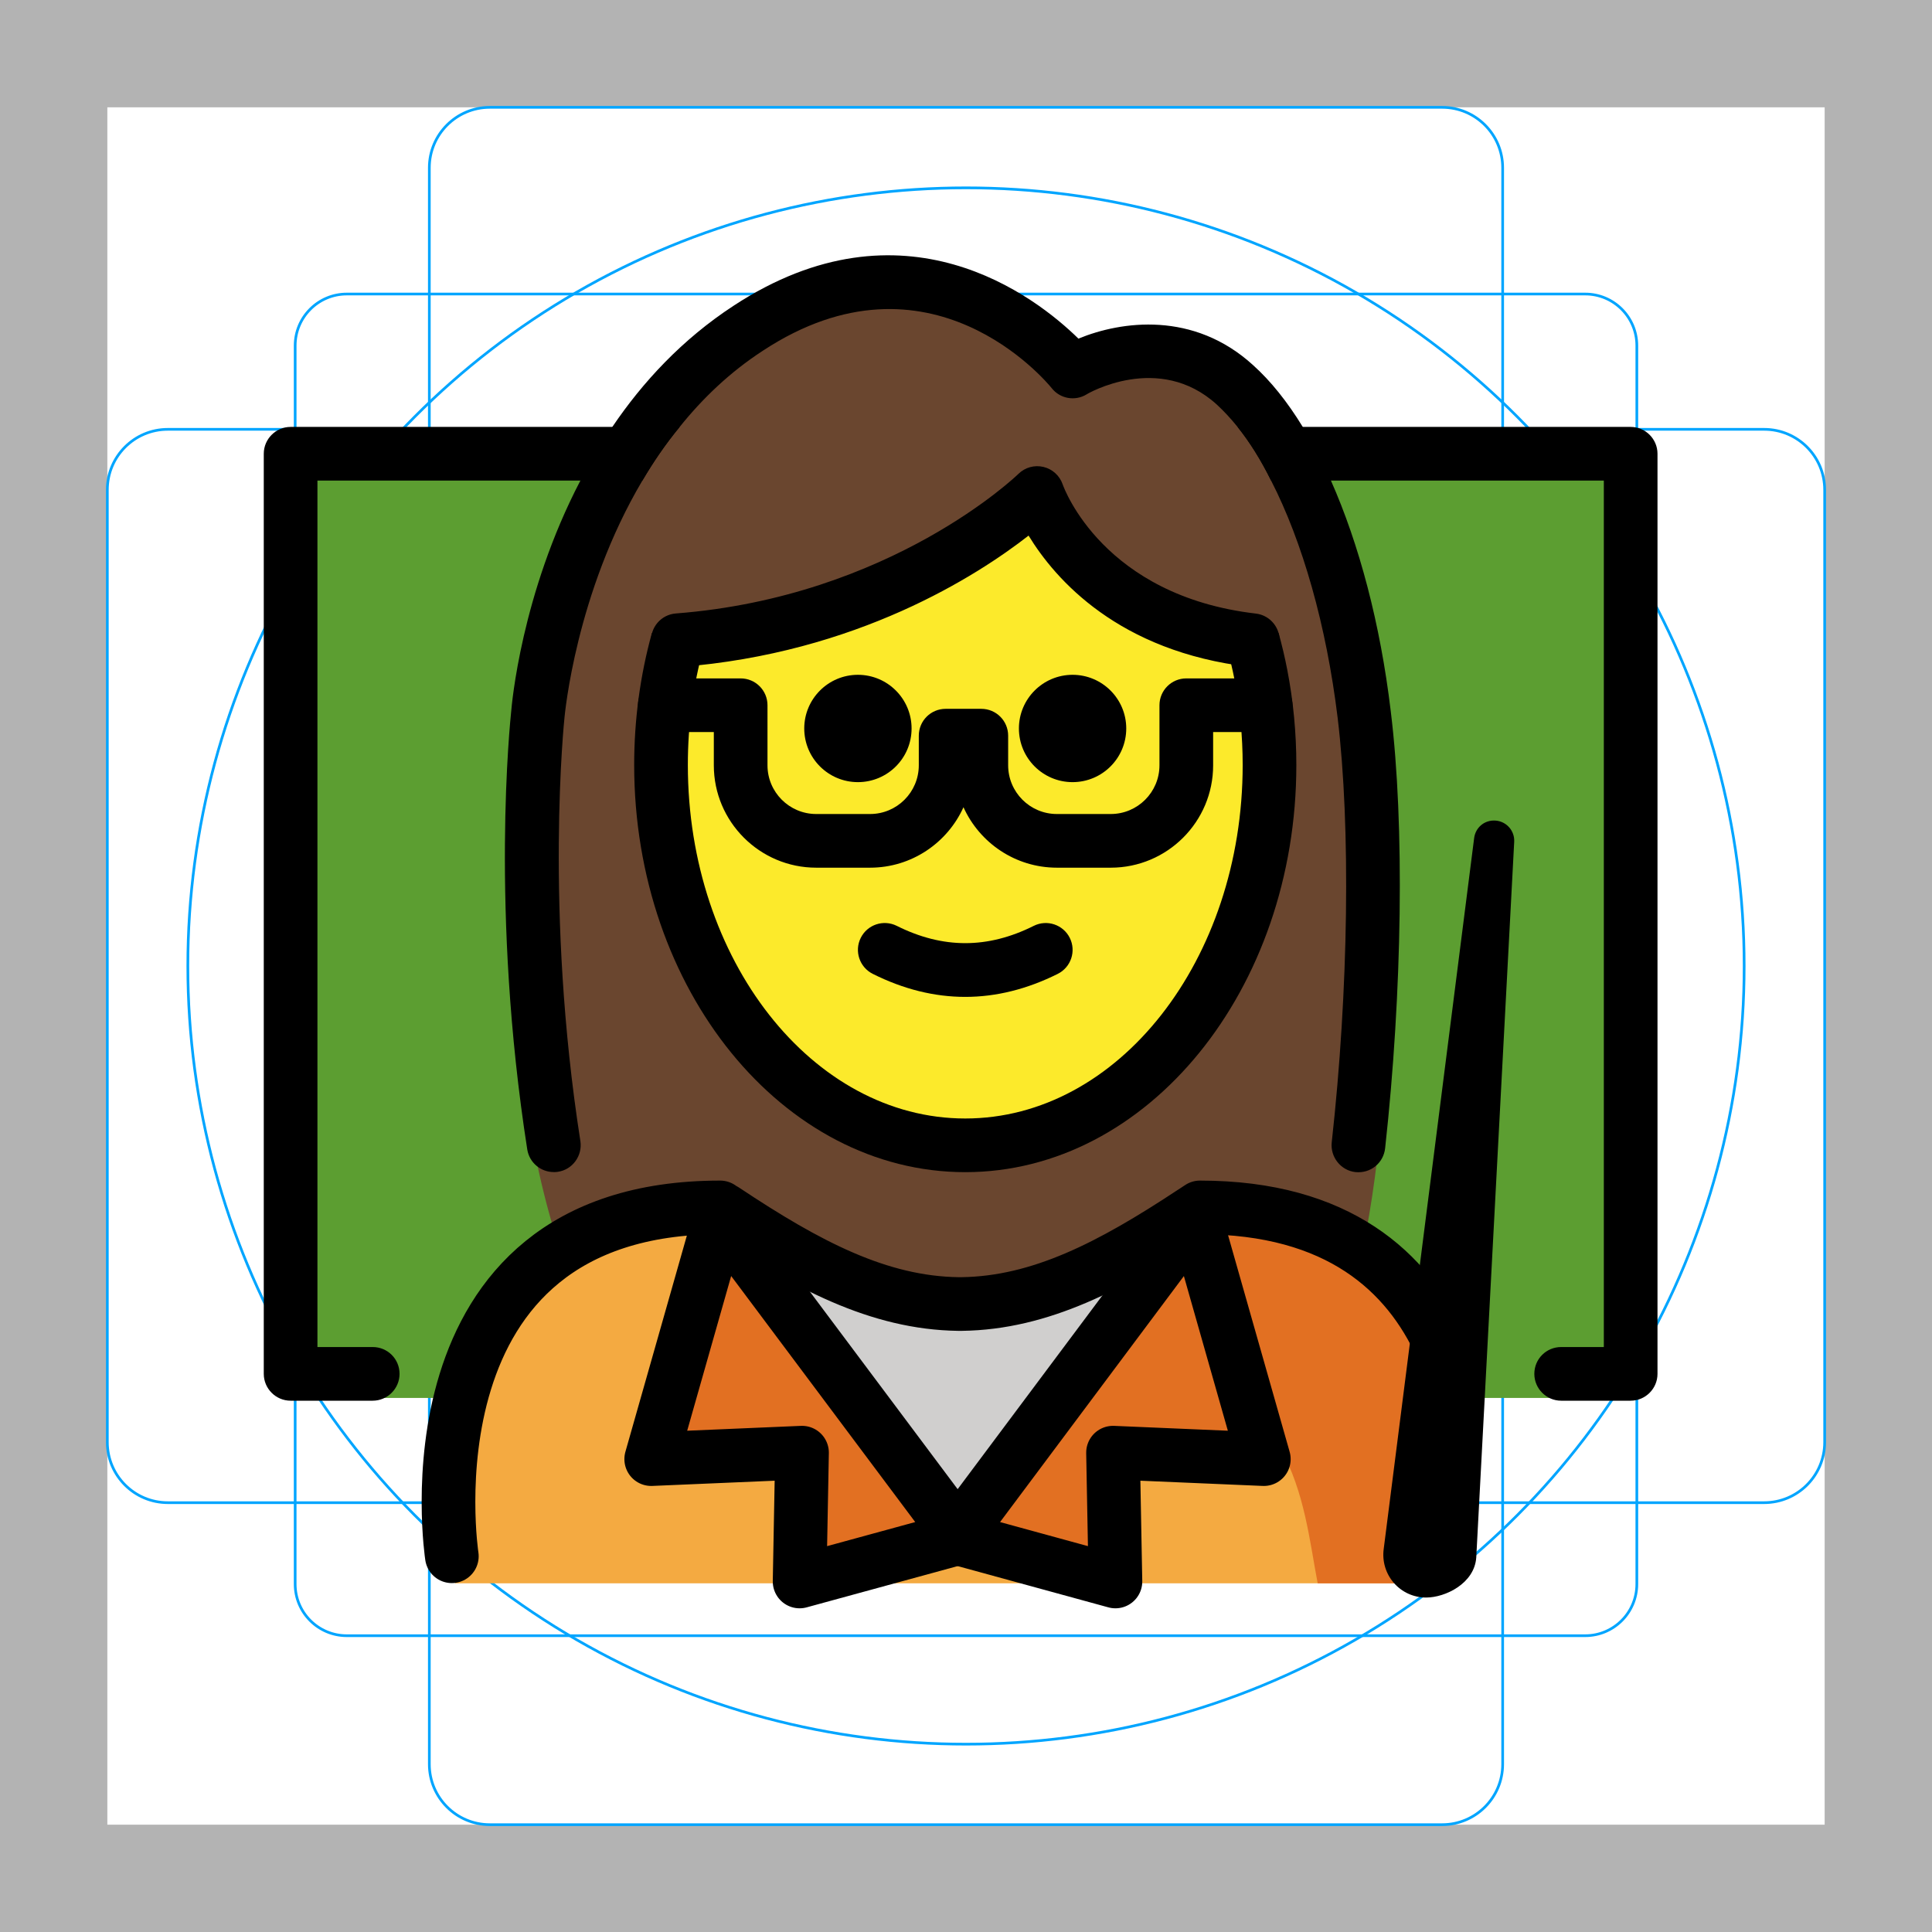 <svg version="1.1" id="emoji" xmlns="http://www.w3.org/2000/svg" x="0" y="0" viewBox="0 0 72 72" enable-background="new 0 0 72 72" xml:space="preserve">
  <g id="grid">
    <path fill="#B3B3B3" d="M68,4v64H4V4H68 M72,0H0v72h72V0z"/>
    <path fill="none" stroke="#00A5FF" stroke-width="0.1" stroke-miterlimit="10" d="M12.923,10.958h46.154 c1.062,0,1.923,0.861,1.923,1.923v0v46.154c0,1.062-0.861,1.923-1.923,1.923H12.923 c-1.062,0-1.923-0.861-1.923-1.923l0,0V12.881C11,11.819,11.861,10.958,12.923,10.958L12.923,10.958z"/>
    <path fill="none" stroke="#00A5FF" stroke-width="0.1" stroke-miterlimit="10" d="M18.254,4h35.493C54.991,4,56,5.009,56,6.254 v59.493C56,66.991,54.991,68,53.746,68H18.254C17.009,68,16,66.991,16,65.746V6.254C16,5.009,17.009,4,18.254,4z"/>
    <path fill="none" stroke="#00A5FF" stroke-width="0.1" stroke-miterlimit="10" d="M68,18.254v35.493 C68,54.991,66.991,56,65.746,56H6.254C5.009,56,4,54.991,4,53.746V18.254C4,17.009,5.009,16,6.254,16h59.493 C66.991,16,68,17.009,68,18.254z"/>
    <circle fill="none" stroke="#00A5FF" stroke-width="0.1" stroke-miterlimit="10" cx="36" cy="36" r="29"/>
  </g>
  <g id="color">
    <polyline fill="#5C9E31" points="13.886,52.097 10.83,52.097 10.83,16.914 19.822,16.914 36.328,16.914 52.039,16.914 60.766,16.914 60.766,52.097 56.681,52.097"/>
    <path fill="#F4AA41" d="M54.436,59.005c0,0,2.397-14.166-9.603-14.166c-3.192,2.119-5.926,3.584-9,3.578h0.125 c-3.074,0.006-5.808-1.458-9-3.578c-12,0-10,14.166-10,14.166"/>
    <path fill="#E27022" d="M41.972,50.056c6.406,1.661,6.534,5.8,7.134,8.95c4.238,0,5.113,0,5.113,0 s1.892-12.669-9.05-13.34c-0.307-0.019-0.623-0.028-0.951-0.028"/>
    <polygon fill="#E27022" points="44.529,45.337 47.099,54.377 41.479,54.137 41.569,58.937 35.689,57.327 35.779,57.297 35.689,57.167"/>
    <path fill="#D0CFCE" d="M44.429,45.187l0.1,0.15l-8.84,11.83l-8.85-11.83l0.16-0.24c3.08,2.05,5.75,3.46,8.72,3.5h0.12 C38.769,48.557,41.399,47.187,44.429,45.187z"/>
    <polygon fill="#E27022" points="35.689,57.167 35.589,57.297 35.689,57.327 29.799,58.937 29.889,54.137 24.269,54.377 26.839,45.337"/>
  </g>
  <g id="hair">
    <path fill="#6A462F" d="M26.958,44.839c3.17,2.105,5.889,3.56,8.938,3.574c3.048-0.014,5.768-1.469,8.938-3.574 c2.604,0,4.528,0.668,5.948,1.713c0.704-3.314,1.017-7.626,0.988-13.282c-0.041-8.181-3.222-15.425-7.251-19.875 c-1.29-1.546-4.547,0.444-4.547,0.444c-2.523-4.168-11.845-5.411-16.151,2.107 c-2.633,4.597-4.612,10.559-4.692,17.324c-0.064,5.367,0.582,9.791,1.756,13.338 C22.342,45.532,24.308,44.839,26.958,44.839z"/>
  </g>
  <g id="skin">
    <path fill="#FCEA2B" d="M46.834,28.514c0-1.656,0.834-4.312-0.645-4.723c-3.439-0.956-4.736-0.252-7.535-5.417 c-4.681,2.743-4.407,4.661-13.871,5.484c-0.406,1.458-0.626,3.025-0.626,4.657 c0,7.828,5.077,14.173,11.339,14.173C41.757,42.687,46.834,36.342,46.834,28.514z"/>
  </g>
  <g id="skin-shadow"/>
  <g id="line">
    <path d="M25.33,15.91c-0.53,0.64-0.99,1.32-1.39,2H11.83v32.29h2.06c0.55,0,1,0.44,1,1c0,0.55-0.45,1-1,1h-3.06 c-0.55,0-1-0.45-1-1v-34.29c0-0.55,0.45-1,1-1H25.33z"/>
    <path d="M61.77,16.91v34.29c0,0.55-0.45,1-1,1h-2.59c-0.55,0-1-0.45-1-1c0-0.56,0.45-1,1-1h1.59v-32.29h-12.4 c-0.38-0.77-0.8-1.44-1.25-2h14.65C61.32,15.91,61.77,16.36,61.77,16.91z"/>
    <path d="M41.972,27.148c0,1.105-0.896,2-2,2s-2-0.895-2-2c0-1.103,0.896-2,2-2S41.972,26.045,41.972,27.148"/>
    <path d="M33.972,27.148c0,1.105-0.896,2-2,2s-2-0.895-2-2c0-1.103,0.896-2,2-2S33.972,26.045,33.972,27.148"/>
    <path d="M35.972,37.151c-1.152,0-2.304-0.286-3.447-0.858c-0.494-0.247-0.694-0.848-0.447-1.342 c0.247-0.494,0.846-0.694,1.342-0.447c1.718,0.859,3.388,0.859,5.105,0c0.495-0.247,1.095-0.046,1.342,0.447 c0.247,0.494,0.047,1.095-0.447,1.342C38.276,36.864,37.124,37.151,35.972,37.151z"/>
    <path d="M35.973,43.683c-6.804,0-12.339-6.807-12.339-15.174c0-1.684,0.223-3.339,0.66-4.918l1.928,0.535 c-0.391,1.405-0.588,2.88-0.588,4.383c0,7.264,4.638,13.174,10.339,13.174c5.7,0,10.338-5.91,10.338-13.174 c0-1.071-0.102-2.138-0.302-3.171c-0.08-0.412-0.177-0.817-0.286-1.213l1.928-0.532 c0.123,0.446,0.231,0.901,0.321,1.365c0.225,1.159,0.339,2.353,0.339,3.552 C48.31,36.876,42.775,43.683,35.973,43.683z"/>
    <path fill="none" stroke="#000000" stroke-width="2" stroke-linecap="round" stroke-linejoin="round" stroke-miterlimit="10" d="M27.461,25.148"/>
    <path d="M41.395,32.336h-2.007c-1.548,0-2.883-0.926-3.482-2.253c-0.599,1.327-1.934,2.253-3.481,2.253h-2.007 c-2.104,0-3.816-1.712-3.816-3.816v-1.238h-1.827c-0.553,0-1-0.448-1-1c0-0.552,0.447-1,1-1h2.827 c0.553,0,1,0.448,1,1V28.52c0,1.002,0.815,1.816,1.816,1.816h2.007c1.002,0,1.816-0.814,1.816-1.816v-1.104 c0-0.552,0.447-1,1-1h1.33c0.553,0,1,0.448,1,1v1.104c0,1.002,0.814,1.816,1.816,1.816h2.007 c1.002,0,1.816-0.814,1.816-1.816v-2.238c0-0.552,0.447-1,1-1h2.957c0.553,0,1,0.448,1,1c0,0.552-0.447,1-1,1h-1.957 V28.52C45.212,30.624,43.5,32.336,41.395,32.336z"/>
    <path d="M46.685,24.859c-0.038,0-0.077-0.002-0.117-0.007c-4.887-0.57-7.24-3.259-8.236-4.892 c-1.908,1.488-6.407,4.387-12.991,4.896c-0.565,0.04-1.031-0.37-1.074-0.92c-0.043-0.551,0.369-1.032,0.92-1.074 c8.02-0.62,12.721-5.156,12.767-5.202c0.245-0.241,0.596-0.34,0.933-0.259 c0.335,0.08,0.605,0.326,0.716,0.651c0.058,0.164,1.526,4.152,7.199,4.814c0.548,0.064,0.941,0.561,0.877,1.109 C47.617,24.484,47.185,24.859,46.685,24.859z"/>
    <path d="M51.62,42.79c-0.06,0.55-0.54,0.95-1.11,0.89c-0.54-0.06-0.94-0.56-0.88-1.11c0.63-5.68,0.71-11.74,0.22-15.82 c-0.42-3.45-1.31-6.56-2.48-8.84c-0.38-0.77-0.8-1.44-1.25-2c-0.25-0.31-0.51-0.59-0.77-0.83c-2.16-1.97-4.84-0.4-4.86-0.38 c-0.43,0.26-0.99,0.16-1.3-0.24c-0.18-0.22-4.54-5.48-10.76-1.39c-1.23,0.8-2.25,1.78-3.1,2.84c-0.53,0.64-0.99,1.32-1.39,2 c-2.49,4.2-2.89,8.74-2.9,8.8c-0.01,0.1-0.76,7.2,0.59,15.82c0.08,0.54-0.29,1.06-0.84,1.14c-0.05,0.01-0.1,0.01-0.15,0.01 c-0.49,0-0.91-0.35-0.99-0.84c-1.39-8.89-0.63-16.02-0.6-16.32c0.02-0.24,0.37-4.38,2.58-8.61c0.34-0.67,0.74-1.34,1.19-2 c1.13-1.67,2.6-3.26,4.51-4.51c6.35-4.17,11.26-0.35,12.86,1.22c1.6-0.66,4.29-1.03,6.5,0.98c0.67,0.6,1.29,1.38,1.86,2.31 c0.37,0.6,0.72,1.27,1.05,2c1.05,2.37,1.84,5.33,2.23,8.6C52.35,30.73,52.26,36.97,51.62,42.79z"/>
    <path fill="none" stroke="#000000" stroke-width="2" stroke-linecap="round" stroke-linejoin="round" stroke-miterlimit="10" d="M16.839,57.997c0,0-2-13,10-13c0.05,0.04,0.11,0.07,0.16,0.1c3.08,2.05,5.75,3.46,8.72,3.5h0.12c2.93-0.04,5.56-1.41,8.59-3.41 c0.09-0.06,0.19-0.12,0.29-0.19c5.17,0,7.74,2.42,8.99,5.17"/>
    <polygon fill="none" stroke="#000000" stroke-width="2" stroke-linecap="round" stroke-linejoin="round" stroke-miterlimit="10" points="35.689,57.167 35.779,57.297 35.689,57.327 29.799,58.937 29.889,54.137 24.269,54.377 26.839,45.337"/>
    <polygon fill="none" stroke="#000000" stroke-width="2" stroke-linecap="round" stroke-linejoin="round" stroke-miterlimit="10" points="35.689,57.167 35.589,57.297 35.689,57.327 41.569,58.937 41.479,54.137 47.099,54.377 44.529,45.337"/>
    <path d="M53.143,58.786c-0.51,0-0.902-0.449-0.834-0.954l3.372-26.503l-1.414,26.672 C54.237,58.443,53.586,58.786,53.143,58.786L53.143,58.786z"/>
    <path d="M53.144,59.536c-0.459,0-0.896-0.198-1.198-0.544c-0.302-0.345-0.44-0.805-0.38-1.26l3.371-26.498 c0.051-0.4,0.393-0.689,0.811-0.652c0.401,0.036,0.703,0.384,0.682,0.787L55.016,58.041 C54.951,59.007,53.868,59.536,53.144,59.536z M53.853,51.635l-0.801,6.292l0.091,0.109 c0.112,0,0.302-0.087,0.379-0.156L53.853,51.635z"/>
  </g>
</svg>
